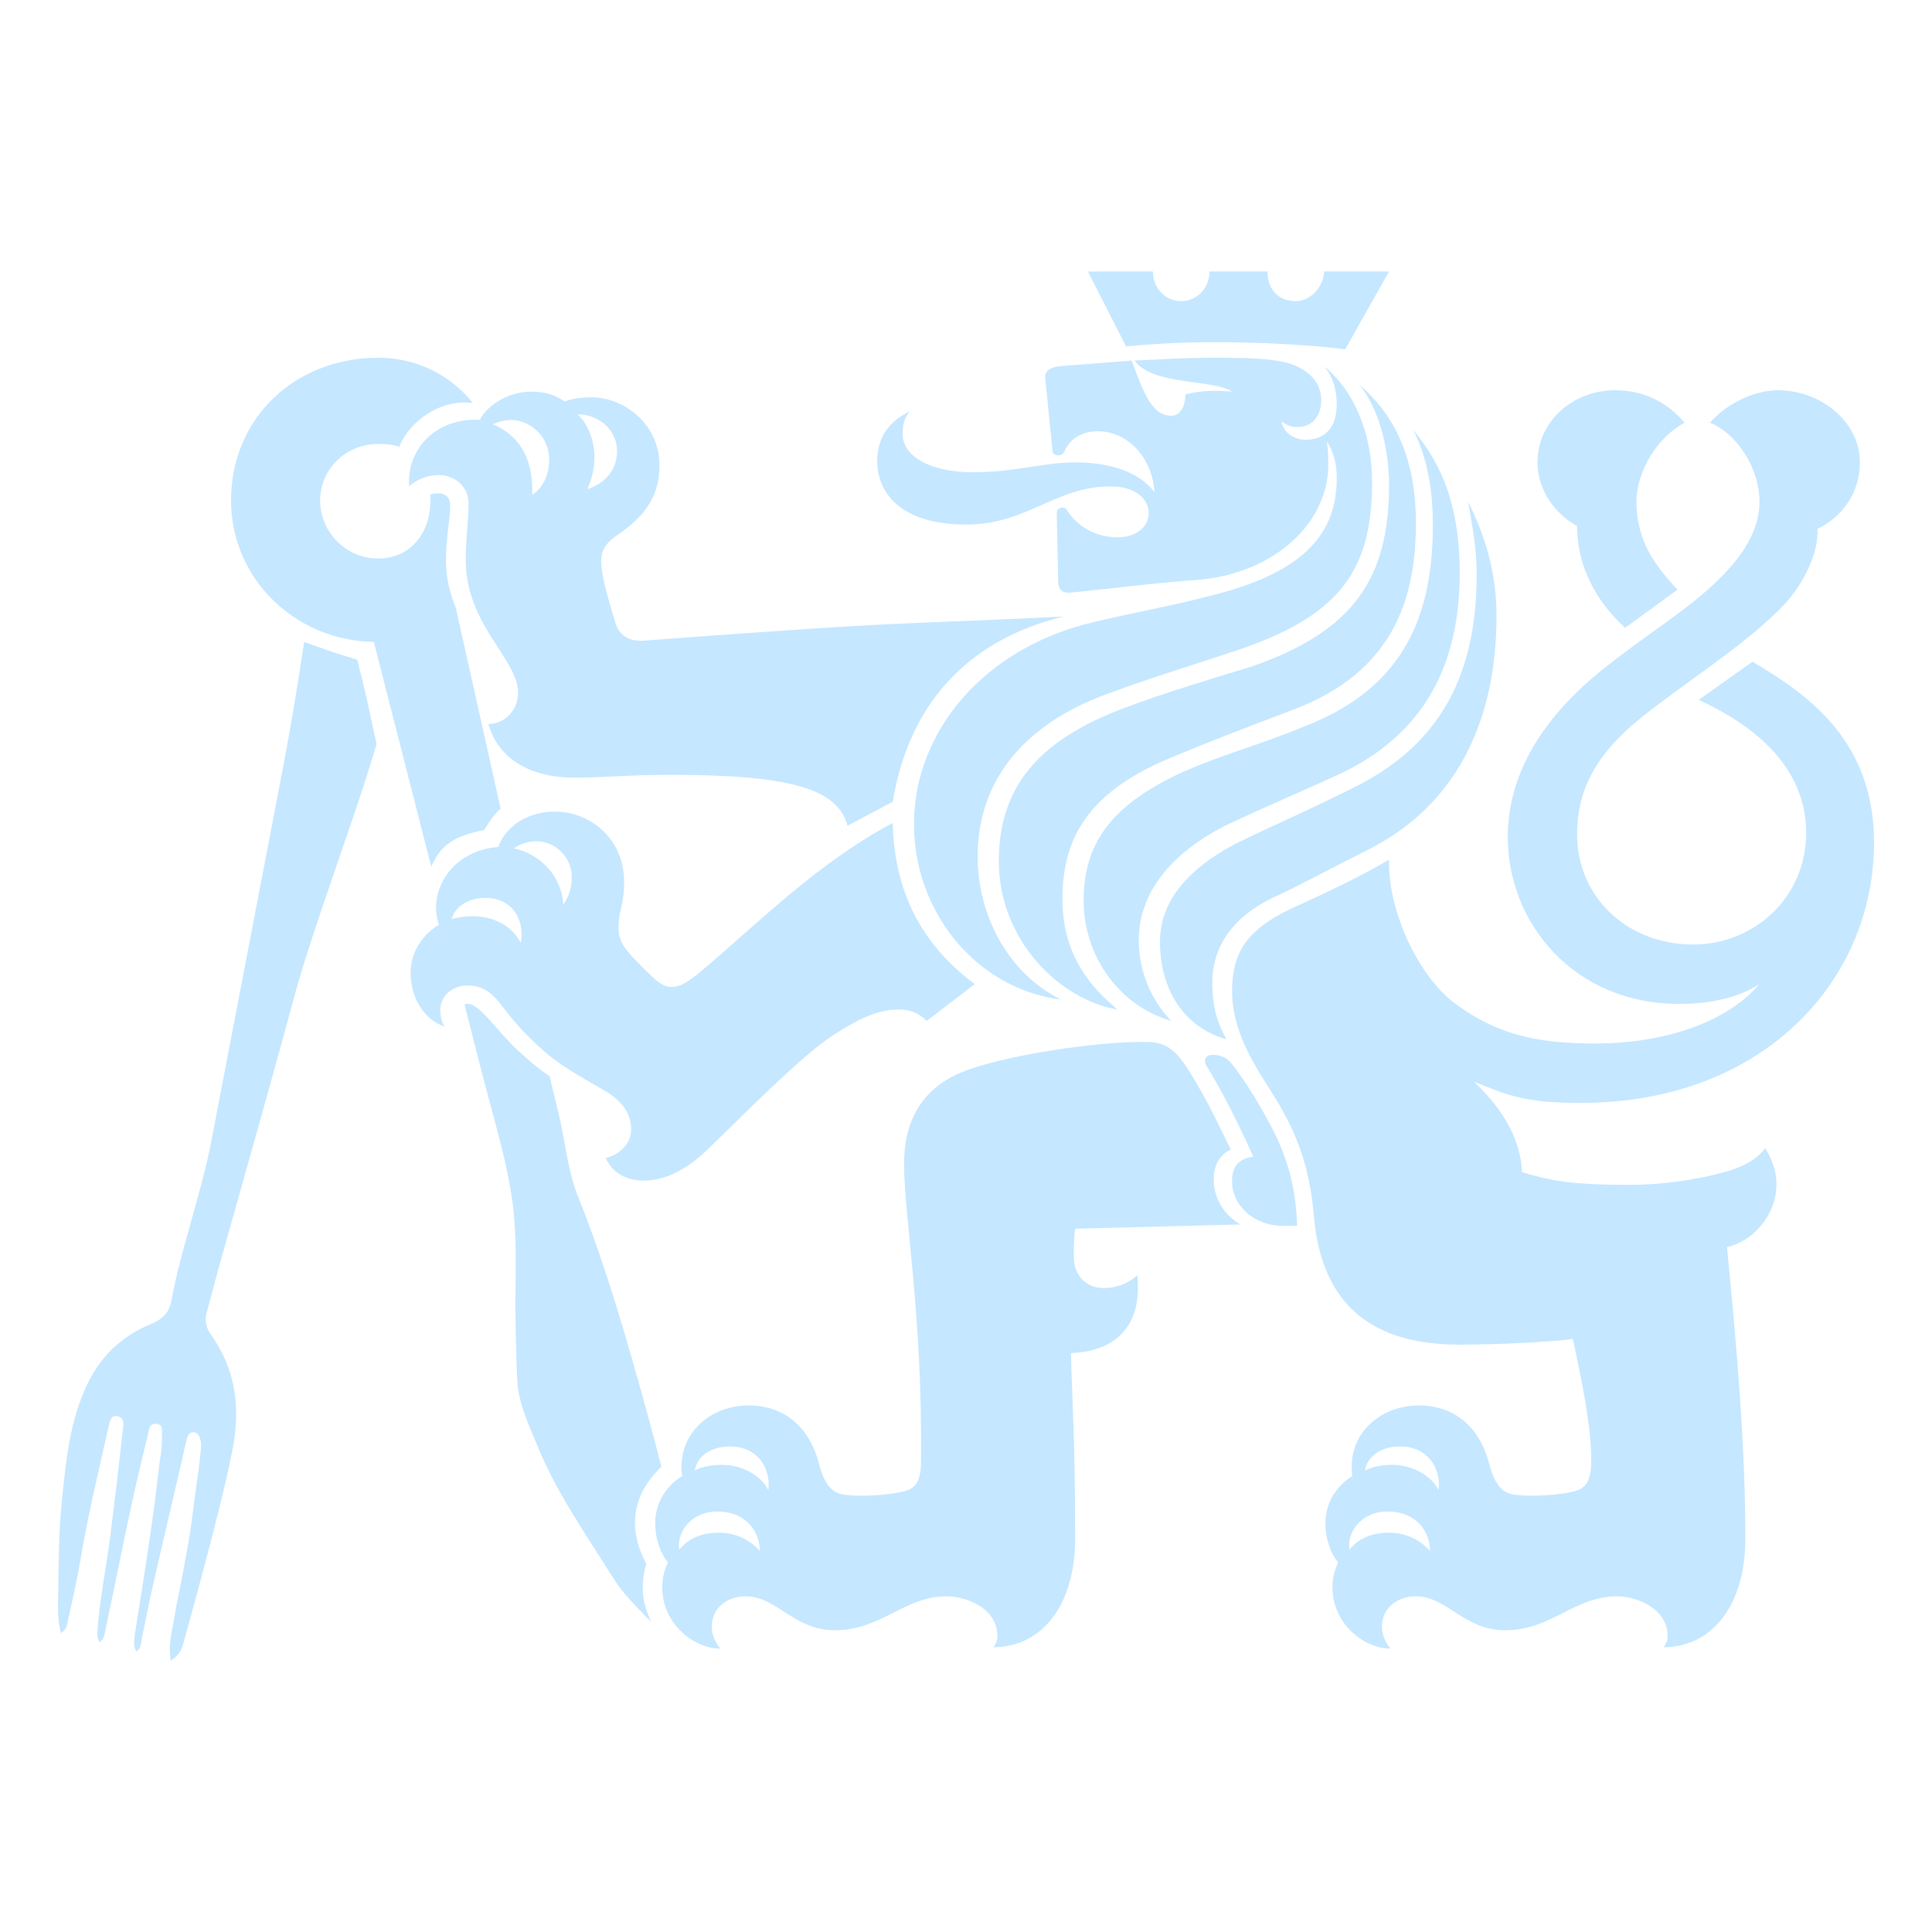 <?xml version="1.0" encoding="UTF-8" standalone="no"?>
<!-- Created with Inkscape (http://www.inkscape.org/) -->

<svg
   xmlns:dc="http://purl.org/dc/elements/1.1/"
   xmlns:cc="http://creativecommons.org/ns#"
   xmlns:rdf="http://www.w3.org/1999/02/22-rdf-syntax-ns#"
   xmlns:svg="http://www.w3.org/2000/svg"
   xmlns="http://www.w3.org/2000/svg"
   xmlns:sodipodi="http://sodipodi.sourceforge.net/DTD/sodipodi-0.dtd"
   xmlns:inkscape="http://www.inkscape.org/namespaces/inkscape"
   id="svg2"
   version="1.1"
   inkscape:version="0.91 r13725"
   xml:space="preserve"
   width="1000"
   height="1000"
   viewBox="0 0 1000 1000"
   sodipodi:docname="lev_obedar.svg"
   inkscape:export-filename="/home/churchyard/Stažené/lev_obedar_icon.png"
   inkscape:export-xdpi="184.32001"
   inkscape:export-ydpi="184.32001"><defs
     id="defs6" /><sodipodi:namedview
     pagecolor="#0072bb"
     bordercolor="#666666"
     borderopacity="1"
     objecttolerance="10"
     gridtolerance="10"
     guidetolerance="10"
     inkscape:pageopacity="1"
     inkscape:pageshadow="2"
     inkscape:window-width="1848"
     inkscape:window-height="1056"
     id="namedview4"
     showgrid="false"
     inkscape:zoom="0.44853435"
     inkscape:cx="-103.60792"
     inkscape:cy="56.305341"
     inkscape:window-x="72"
     inkscape:window-y="0"
     inkscape:window-maximized="1"
     inkscape:current-layer="g10"
     fit-margin-top="20"
     fit-margin-left="20"
     fit-margin-bottom="20"
     fit-margin-right="20" /><g
     inkscape:groupmode="layer"
     id="layer1"
     inkscape:label="lev_srovnani 1"
     style="display:none;opacity:0.303"
     sodipodi:insensitive="true"
     transform="translate(-38.481,255.67)"><path
       transform="matrix(1.25,0,0,-1.25,0,744.1)"
       d="m 666.863,478.915 c -8.651,4.616 -16.168,14.43 -16.168,25.967 0,16.742 14.433,29.437 31.758,29.437 13.272,0 22.503,-6.35 28.274,-13.275 -10.963,-5.77 -19.62,-19.623 -19.62,-32.318 0,-16.742 8.657,-27.131 16.733,-35.788 L 686.485,437.36 c -12.115,10.963 -19.623,25.393 -19.623,41.555 M 594.728,103.19 c -9.24,0 -13.856,-5.193 -14.433,-9.811 2.3,1.155 5.77,2.309 10.957,2.309 9.246,0 16.742,-5.19 19.051,-10.389 1.158,9.234 -4.619,17.891 -15.576,17.891 m -5.208,-26.545 c -10.96,0 -16.73,-8.657 -15.573,-15.587 2.309,2.89 6.925,6.931 16.159,6.931 7.493,0 13.278,-3.467 16.742,-7.505 0,8.082 -5.779,16.162 -17.328,16.162 M 567.017,45.483 c 0,4.038 0.58,6.342 2.309,10.383 -2.881,3.467 -5.193,9.234 -5.193,16.162 0,6.925 3.464,14.427 10.963,19.048 -2.306,17.313 11.54,28.851 27.125,28.851 17.319,0 25.967,-12.118 28.866,-24.238 2.306,-8.654 5.764,-11.54 9.802,-12.124 7.505,-1.149 19.623,0 24.238,1.161 5.205,1.158 7.511,4.038 7.511,12.698 0,14.424 -4.035,33.472 -7.511,49.637 -8.657,-1.158 -30.011,-2.312 -46.164,-2.312 -35.79,0 -55.979,16.159 -59.446,51.363 -1.155,14.433 -4.044,28.279 -12.698,43.864 -6.347,12.121 -20.774,28.282 -20.774,49.06 0,15.576 5.767,24.813 23.658,33.475 12.701,5.77 27.705,12.692 40.403,20.194 -0.586,-20.194 11.543,-47.328 27.131,-58.865 17.305,-12.698 33.458,-16.162 57.133,-16.162 27.131,0 53.098,8.085 66.939,24.235 -8.076,-5.19 -19.04,-8.074 -32.895,-8.074 -42.709,0 -69.834,32.898 -69.834,68.102 0,25.399 13.856,47.905 36.936,66.951 19.048,15.576 36.365,25.39 49.637,38.668 8.663,8.657 16.156,19.045 16.156,31.166 0,14.43 -9.802,28.274 -20.194,32.318 5.767,6.925 17.322,13.275 27.702,13.275 17.313,0 33.469,-12.695 33.469,-29.437 0,-12.695 -7.496,-22.506 -17.302,-27.122 0.571,-9.814 -5.779,-22.506 -13.281,-30.589 -14.433,-15.582 -40.977,-32.318 -58.294,-46.173 -17.311,-13.85 -26.548,-28.279 -26.548,-47.902 0,-25.97 20.777,-45.019 47.328,-45.019 24.813,0 46.173,19.048 46.173,45.596 0,24.241 -17.325,42.132 -43.87,54.25 l 21.944,15.582 c 23.658,-13.85 49.625,-32.892 49.625,-73.869 0,-56.559 -45.584,-106.199 -119.459,-106.199 -23.09,0 -29.437,2.887 -43.87,8.66 9.234,-8.66 19.051,-21.355 19.623,-36.936 11.546,-3.461 19.626,-5.19 44.444,-5.19 10.963,0 25.964,1.729 38.082,5.19 8.663,2.306 13.858,5.77 16.742,9.811 2.892,-4.616 4.624,-9.811 4.624,-14.427 0,-13.272 -9.811,-23.667 -20.2,-25.979 4.035,-40.974 7.496,-81.952 7.496,-118.885 0,-27.705 -13.85,-44.438 -33.478,-44.438 1.166,1.152 1.741,2.887 1.741,4.616 0,10.957 -12.124,16.156 -20.777,16.156 -17.325,0 -26.559,-13.847 -45.593,-13.847 -16.745,0 -23.676,13.847 -36.368,13.847 -8.079,0 -13.853,-5.199 -13.853,-12.118 0,-3.458 1.161,-6.353 3.47,-9.231 -10.972,0 -23.67,10.389 -23.67,24.819 M 526.046,211.118 c 0,5.776 1.729,9.237 8.654,10.389 -8.082,17.894 -14.433,29.434 -19.045,36.936 -1.732,2.89 0,4.619 2.309,4.619 3.461,0 6.347,-1.155 8.654,-4.619 4.035,-5.196 9.234,-13.275 13.275,-20.777 7.499,-13.275 12.121,-25.967 12.698,-44.435 l -5.77,0 c -12.121,0 -20.774,8.654 -20.774,17.888 m -29.437,98.114 c 0,16.162 10.966,29.431 30.586,39.826 13.853,6.919 25.396,11.54 48.482,23.084 36.356,17.891 50.211,47.325 50.211,87.151 0,10.389 -1.738,19.048 -3.47,29.434 6.353,-12.701 11.549,-27.705 11.549,-46.751 0,-38.091 -13.275,-75.03 -51.372,-94.653 -16.15,-8.076 -25.387,-13.275 -37.511,-19.042 -18.468,-8.082 -27.122,-20.777 -27.122,-35.782 0,-11.546 2.89,-17.894 5.773,-23.093 -16.739,4.621 -27.128,19.629 -27.128,39.826 m 21.355,244.707 c -11.543,0 -23.09,-0.574 -35.207,-1.726 l -15.585,30.586 26.55,0 c 0,-6.925 5.19,-12.118 11.543,-12.118 6.35,0 11.543,5.193 11.543,12.118 l 23.664,0 c 0,-7.502 4.613,-12.118 11.54,-12.118 6.35,0 11.537,6.35 11.537,12.118 l 26.556,0 -17.885,-31.74 c -14.436,1.729 -32.907,2.881 -54.259,2.881 M 465.446,325.971 c 0,23.087 10.963,38.671 39.245,51.943 17.885,8.076 31.16,10.963 51.943,19.623 40.966,16.159 51.36,46.745 51.36,81.952 0,12.121 -1.729,26.55 -8.079,38.668 8.66,-10.392 19.048,-26.548 19.048,-58.288 0,-32.901 -10.969,-63.484 -47.328,-81.386 -17.316,-8.076 -28.854,-12.689 -48.48,-21.926 -22.515,-11.54 -35.207,-27.702 -35.207,-46.748 0,-15.001 6.925,-26.545 13.278,-32.898 -21.929,6.353 -35.782,27.128 -35.782,49.06 m -34.627,16.156 c 0,31.169 17.305,49.637 50.783,62.335 18.468,6.922 36.362,12.118 53.098,17.308 40.977,14.433 55.407,35.79 55.407,73.878 0,16.162 -4.619,31.743 -12.121,40.977 12.701,-10.963 23.084,-27.702 23.084,-56.559 0,-30.011 -8.654,-60.6 -50.214,-76.182 -19.626,-7.499 -30.589,-11.54 -51.363,-20.203 -32.321,-13.85 -42.709,-32.318 -42.709,-57.13 0,-23.667 12.704,-36.939 22.515,-45.019 -23.673,4.041 -48.48,28.277 -48.48,60.594 m -34.633,15.007 c 0,38.091 28.857,72.143 73.301,82.532 16.727,4.038 31.154,6.347 50.78,11.543 36.942,9.811 48.485,25.97 48.485,47.322 0,5.773 -1.155,10.392 -4.041,15.007 0.577,-3.461 0.577,-6.345 0.577,-9.811 0,-23.087 -21.352,-43.858 -52.521,-46.745 -16.739,-1.155 -34.624,-3.464 -51.943,-5.193 -4.041,-0.58 -5.773,1.149 -5.773,4.616 l -0.574,27.705 c 0,1.149 0.574,2.303 2.306,2.303 1.158,0 1.735,-0.574 2.312,-1.726 3.458,-5.199 10.392,-10.395 20.203,-10.395 8.076,0 12.701,4.621 12.701,9.817 0,5.767 -5.199,10.96 -15.59,10.96 -22.518,0 -34.056,-15.582 -58.868,-15.582 -27.125,0 -36.362,13.278 -36.362,25.973 0,10.389 5.773,16.733 13.278,20.2 -2.312,-2.887 -2.887,-5.196 -2.887,-9.234 0,-8.663 10.383,-15.582 28.86,-15.582 17.311,0 28.274,4.035 41.546,4.035 17.322,0 27.702,-5.77 32.321,-12.115 -0.574,13.272 -10.383,24.813 -23.084,24.813 -8.66,0 -12.118,-5.19 -13.272,-7.502 -0.586,-1.735 -1.729,-2.312 -2.89,-2.312 -1.161,0 -2.303,0.577 -2.303,1.735 l -2.89,28.86 c -0.58,3.461 1.158,5.193 5.767,5.773 l 29.446,2.303 c 5.187,-14.427 8.651,-22.509 16.156,-22.509 4.038,0 5.77,4.621 5.77,8.66 6.347,1.732 12.698,1.732 19.048,1.155 -7.508,5.196 -32.324,2.309 -39.832,12.695 12.13,0.577 21.361,1.155 31.169,1.155 9.811,0 18.468,0 26.553,-1.155 9.234,-1.152 18.468,-6.345 18.468,-16.156 0,-6.353 -3.467,-10.966 -9.814,-10.966 -2.309,0 -4.038,0.574 -6.347,2.309 0.577,-4.624 5.199,-7.508 9.811,-7.508 7.496,0 12.698,4.619 12.698,14.433 0,5.193 -1.155,10.963 -5.202,15.585 12.127,-9.814 19.623,-27.134 19.623,-47.328 0,-35.21 -12.692,-53.678 -51.943,-67.528 -20.191,-6.922 -36.356,-11.546 -56.553,-19.045 -32.898,-12.121 -52.518,-34.627 -52.518,-66.37 0,-21.932 10.969,-46.751 34.053,-58.288 -35.21,4.613 -60.026,36.356 -60.026,71.56 m -75.03,-253.944 c -9.231,0 -13.847,-5.193 -14.427,-9.811 2.303,1.155 5.773,2.309 10.969,2.309 9.231,0 16.73,-5.19 19.039,-10.389 1.158,9.234 -4.61,17.891 -15.582,17.891 m -5.196,-26.545 c -10.966,0 -16.73,-8.657 -15.584,-15.587 2.312,2.89 6.934,6.931 16.165,6.931 7.499,0 13.272,-3.467 16.733,-7.505 0,8.082 -5.77,16.162 -17.313,16.162 M 293.454,45.483 c 0,4.038 0.577,6.342 2.306,10.383 -2.878,3.467 -5.193,9.234 -5.193,16.162 0,6.925 3.464,14.427 10.966,19.048 -2.303,17.313 11.543,28.851 27.125,28.851 17.313,0 25.976,-12.118 28.86,-24.238 2.309,-8.654 5.773,-11.54 9.811,-12.124 7.499,-1.149 19.623,0 24.241,1.161 5.199,1.158 7.502,4.038 7.502,12.698 0.577,60.597 -6.928,99.268 -6.928,121.197 0,23.664 13.272,34.056 27.131,38.668 18.465,6.347 54.827,11.543 72.724,10.969 8.071,0 12.112,-5.196 15.576,-10.389 6.347,-9.811 11.543,-20.203 17.891,-33.478 -4.613,-2.306 -6.928,-6.347 -6.928,-12.118 0,-8.076 4.619,-15.001 10.969,-18.471 l -67.531,-1.729 c -0.571,-4.038 -0.571,-8.079 -0.571,-11.546 0,-7.499 5.187,-12.695 12.112,-12.695 5.205,0 9.826,1.735 13.858,5.196 2.303,-23.664 -12.124,-31.166 -27.128,-31.743 0.577,-21.358 1.729,-36.939 1.729,-75.604 0,-27.705 -13.853,-44.438 -33.469,-44.438 1.152,1.152 1.726,2.887 1.726,4.616 0,10.957 -12.118,16.156 -20.771,16.156 -17.316,0 -26.55,-13.847 -45.593,-13.847 -16.742,0 -23.667,13.847 -36.365,13.847 -8.079,0 -13.847,-5.199 -13.847,-12.118 0,-3.458 1.152,-6.353 3.464,-9.231 -10.969,0 -23.667,10.389 -23.667,24.819 M 274.983,509.5 c 0,8.657 -7.496,15.007 -16.153,15.007 3.464,-2.884 6.928,-9.814 6.928,-17.313 0,-3.467 -0.583,-8.082 -2.895,-13.275 6.928,2.309 12.121,7.502 12.121,15.582 m -18.468,-173.718 c 0,7.502 -6.35,14.427 -14.433,14.427 -4.613,0 -7.493,-1.735 -9.225,-2.887 10.966,-2.306 19.623,-11.54 20.203,-23.087 1.723,2.89 3.455,5.776 3.455,11.546 m -9.228,170.257 c 0,9.811 -8.079,16.156 -15.587,16.156 -3.458,0 -5.773,-1.152 -7.505,-1.729 9.814,-4.038 16.739,-12.701 16.165,-28.857 5.193,3.461 6.928,9.237 6.928,14.43 m 28.277,-461.714 -43.287,185.839 -15.585,10.963 -7.499,35.785 c -1.158,4.621 1.149,6.928 4.616,6.928 2.306,0 4.038,-1.158 6.35,-3.464 7.502,-8.654 12.118,-13.85 20.2,-20.777 4.613,-4.038 10.386,-7.502 16.156,-10.392 l 35.788,-155.244 c -5.779,-5.199 -9.814,-13.275 -9.814,-21.935 0,-6.347 1.735,-12.118 4.619,-17.313 -1.149,-2.89 -1.729,-5.773 -1.729,-9.231 0,-3.47 0.58,-6.934 2.303,-10.395 l -12.118,9.237 z M 221.316,327.126 c -7.508,0 -12.701,-4.044 -13.856,-8.657 2.303,0.574 5.193,1.152 8.654,1.152 8.663,0 16.162,-4.038 19.623,-10.963 1.732,10.963 -4.619,18.468 -14.421,18.468 m 49.048,-106.196 c 6.925,1.726 10.392,6.925 10.392,11.546 0,6.925 -4.035,11.54 -9.228,14.998 -8.666,5.202 -17.897,9.814 -25.976,16.739 -8.66,7.508 -13.853,13.853 -19.045,20.783 -4.041,4.616 -7.499,6.345 -12.698,6.345 -6.347,0 -10.963,-4.619 -10.963,-9.808 0,-2.89 0.568,-5.193 1.729,-6.928 -8.657,2.887 -13.856,12.118 -13.856,21.929 0,9.237 5.776,16.162 11.546,19.623 -0.574,1.735 -1.155,4.041 -1.155,6.925 0,12.121 9.817,23.661 25.396,24.819 2.884,8.076 11.546,14.433 23.084,14.433 13.847,0 28.279,-10.392 28.279,-28.857 0,-9.24 -2.306,-11.546 -2.306,-18.474 0,-4.041 1.158,-7.499 6.925,-13.278 6.928,-6.916 10.395,-10.954 14.427,-10.954 4.041,0 6.35,1.729 10.969,5.184 25.973,21.938 48.48,45.022 79.643,61.758 0.577,-27.122 10.972,-49.054 33.475,-65.799 l -19.626,-15.001 c -3.458,3.464 -6.919,4.621 -11.54,4.621 -7.499,0 -15.007,-2.89 -26.545,-10.392 -13.272,-8.654 -35.213,-31.166 -50.789,-46.17 -8.657,-8.654 -17.891,-13.272 -26.545,-13.272 -6.931,0 -12.704,2.884 -15.593,9.231 m 25.976,156.41 c -16.736,0 -27.125,-1.161 -38.662,-1.161 -17.897,0 -31.172,7.502 -35.213,21.932 6.925,0 12.124,5.773 12.124,12.701 0,13.844 -21.361,27.702 -21.361,54.25 0,8.657 1.161,16.733 1.161,23.087 0,6.922 -5.773,11.543 -12.124,11.543 -5.199,0 -9.805,-2.309 -12.118,-4.621 -1.158,16.165 12.118,28.282 28.86,27.125 2.309,5.196 10.963,11.546 20.774,11.546 6.925,0 10.383,-1.732 13.85,-4.041 2.884,1.158 6.347,1.729 10.969,1.729 13.269,0 27.702,-10.963 27.702,-27.702 0,-15.579 -9.24,-23.087 -18.471,-29.434 -4.616,-3.461 -5.776,-6.922 -5.196,-12.121 0.58,-6.345 4.041,-17.311 5.77,-23.084 1.729,-5.196 5.779,-7.499 12.118,-6.925 31.743,2.303 77.345,5.773 105.047,6.925 25.97,1.152 44.435,1.732 65.784,2.887 -40.394,-9.811 -63.478,-36.936 -69.828,-75.607 l -18.462,-9.811 c -4.047,15.584 -24.824,20.783 -72.724,20.783 m -120.623,54.25 c -32.324,0.574 -58.288,25.97 -58.288,57.708 0,34.056 26.542,58.294 60.017,58.294 15.587,0 29.437,-6.928 38.668,-18.465 -13.269,1.732 -25.967,-7.502 -30.011,-17.891 -3.458,1.155 -6.347,1.155 -8.657,1.155 -13.269,0 -23.661,-10.392 -23.661,-23.093 0,-12.692 10.392,-23.655 23.661,-23.655 13.272,0 21.355,10.383 21.355,23.655 l 0,2.312 c 0.58,0.577 1.735,0.577 3.464,0.577 2.309,0 4.619,-1.155 4.619,-5.196 0,-4.616 -1.732,-13.272 -1.732,-21.929 0,-8.079 1.732,-13.853 4.041,-19.626 l 19.62,-81.955 c -2.887,-2.309 -5.773,-5.19 -8.076,-8.654 -10.972,-2.306 -20.2,-9.231 -24.241,-19.045 l -20.777,95.807 z m -28.86,0.574 c 6.347,-3.461 13.856,-5.773 22.512,-7.508 L 176.872,390.032 142.242,241.127 126.66,230.164 83.374,44.325 48.169,17.203 146.857,432.164 Z"
       style="fill:#000000;fill-opacity:1;fill-rule:nonzero;stroke:none"
       id="path6377"
       inkscape:connector-curvature="0" /></g><g
     id="g10"
     inkscape:groupmode="layer"
     inkscape:label="lev_srovnani"
     transform="matrix(1.25,0,0,-1.25,-38.481,999.77)"><path
       style="fill:#c5e7ff;fill-opacity:1;fill-rule:nonzero;stroke:none"
       d="m 481.251,687.4 15.809,-31.027 c 12.293,1.168 24.006,1.752 35.716,1.752 21.66,0 40.397,-1.169 55.041,-2.923 l 18.143,32.199 -26.94,0 c 0,-5.85 -5.262,-12.292 -11.704,-12.292 -7.028,0 -11.707,4.682 -11.707,12.292 l -24.004,0 c 0,-7.025 -5.268,-12.292 -11.71,-12.292 -6.445,0 -11.71,5.267 -11.71,12.292 z M 187.344,651.684 c -33.959,0 -60.884,-24.588 -60.884,-59.135 0,-32.196 26.339,-57.958 59.129,-58.541 l 23.792,-93.119 c 4.1,9.956 10.747,12.91 21.877,15.25 2.337,3.514 3.908,6.435 6.836,8.778 l -18.547,83.138 c -2.343,5.856 -4.099,11.714 -4.099,19.91 0,8.782 1.756,17.563 1.756,22.245 0,4.1 -2.343,5.27 -4.685,5.27 -1.754,0 -2.924,7.7e-4 -3.512,-0.585 l 0,-2.346 c 0,-13.464 -8.199,-23.996 -21.663,-23.996 -13.461,0 -24.003,11.121 -24.003,23.996 0,12.884 10.542,23.426 24.003,23.426 2.343,0 5.273,-7e-5 8.781,-1.171 4.103,10.539 16.983,19.907 30.444,18.151 -9.364,11.704 -23.413,18.731 -39.225,18.731 z m 344.843,0 c -9.95,0 -19.314,-0.586 -31.619,-1.171 7.616,-10.536 32.79,-7.608 40.406,-12.879 -6.442,0.586 -12.884,0.587 -19.323,-1.17 0,-4.097 -1.757,-8.786 -5.854,-8.786 -7.613,0 -11.126,8.199 -16.388,22.834 l -29.872,-2.336 c -4.676,-0.589 -6.439,-2.346 -5.85,-5.857 l 2.931,-29.276 c 0,-1.174 1.161,-1.759 2.338,-1.759 1.177,0 2.336,0.586 2.931,2.346 1.171,2.346 4.679,7.61 13.463,7.61 12.884,0 22.835,-11.707 23.418,-25.171 -4.685,6.436 -15.216,12.289 -32.788,12.289 -13.464,0 -24.585,-4.093 -42.145,-4.093 -18.744,0 -29.276,7.019 -29.276,15.806 0,4.097 0.582,6.439 2.928,9.368 -7.613,-3.517 -13.47,-9.953 -13.47,-20.492 0,-12.878 9.371,-26.348 36.887,-26.348 25.171,0 36.874,15.806 59.717,15.806 10.542,0 15.816,-5.267 15.816,-11.118 0,-5.271 -4.69,-9.961 -12.883,-9.961 -9.953,0 -16.987,5.272 -20.495,10.545 -0.586,1.168 -1.172,1.751 -2.346,1.751 -1.757,0 -2.34,-1.171 -2.34,-2.336 l 0.583,-28.106 c 0,-3.517 1.756,-5.271 5.855,-4.682 17.569,1.754 35.713,4.097 52.694,5.269 31.619,2.928 53.279,23.999 53.279,47.419 0,3.517 7.6e-4,6.443 -0.585,9.954 2.928,-4.682 4.099,-9.368 4.099,-15.224 0,-21.66 -11.709,-38.052 -49.184,-48.005 -19.909,-5.271 -34.544,-7.614 -51.513,-11.71 -45.086,-10.539 -74.36,-45.082 -74.36,-83.723 0,-35.712 25.173,-67.915 60.892,-72.594 -23.417,11.704 -34.543,36.88 -34.543,59.129 0,32.202 19.902,55.033 53.275,67.328 20.489,7.607 36.887,12.298 57.37,19.32 39.818,14.05 52.694,32.785 52.694,68.503 0,20.486 -7.605,38.055 -19.907,48.011 4.106,-4.688 5.277,-10.542 5.277,-15.809 0,-9.956 -5.276,-14.641 -12.88,-14.641 -4.679,0 -9.369,2.925 -9.954,7.616 2.343,-1.76 4.097,-2.343 6.44,-2.343 6.439,0 9.956,4.68 9.956,11.126 0,9.953 -9.368,15.22 -18.735,16.388 -8.202,1.171 -16.983,1.171 -26.936,1.171 z m 61.478,-11.124 c 7.61,-9.367 12.295,-25.175 12.295,-41.57 0,-38.638 -14.637,-60.303 -56.206,-74.945 -16.978,-5.265 -35.13,-10.536 -53.865,-17.558 -33.962,-12.881 -51.516,-31.615 -51.516,-63.234 0,-32.784 25.165,-57.369 49.18,-61.468 -9.953,8.196 -22.841,21.66 -22.841,45.669 0,25.171 10.539,43.905 43.326,57.954 21.074,8.788 32.195,12.887 52.104,20.495 42.161,15.806 50.941,46.836 50.941,77.281 0,29.273 -10.533,46.255 -23.418,57.376 z m 105.975,-2.34 c -17.575,0 -32.216,-12.879 -32.216,-29.862 0,-11.704 7.625,-21.66 16.401,-26.342 0,-16.395 7.617,-31.033 19.907,-42.155 l 21.663,15.803 c -8.193,8.782 -16.976,19.32 -16.976,36.304 0,12.878 8.782,26.932 19.904,32.785 -5.853,7.025 -15.218,13.467 -28.682,13.467 z m 67.322,0 c -10.53,0 -22.251,-6.442 -28.101,-13.467 10.542,-4.103 20.485,-18.147 20.485,-32.785 0,-12.296 -7.602,-22.834 -16.389,-31.616 -13.464,-13.47 -31.029,-23.425 -50.353,-39.225 -23.414,-19.32 -37.471,-42.153 -37.471,-67.918 0,-35.712 27.517,-69.085 70.843,-69.085 14.056,0 25.177,2.925 33.37,8.19 -14.041,-16.383 -40.383,-24.586 -67.905,-24.586 -24.018,0 -40.403,3.515 -57.958,16.396 -15.812,11.704 -28.118,39.23 -27.523,59.715 -12.881,-7.61 -28.102,-14.633 -40.986,-20.487 -18.149,-8.788 -23.999,-18.158 -23.999,-33.958 0,-21.077 14.636,-37.472 21.075,-49.768 8.779,-15.809 11.71,-29.856 12.882,-44.497 3.517,-35.712 23.996,-52.104 60.303,-52.104 16.386,0 38.049,1.17 46.831,2.344 3.526,-16.398 7.619,-35.72 7.619,-50.353 0,-8.785 -2.34,-11.707 -7.619,-12.882 -4.682,-1.177 -16.976,-2.343 -24.589,-1.178 -4.097,0.592 -7.603,3.52 -9.943,12.298 -2.94,12.296 -11.713,24.589 -29.282,24.589 -15.809,0 -29.856,-11.705 -27.517,-29.268 -7.607,-4.688 -11.122,-12.299 -11.122,-19.323 0,-7.028 2.346,-12.877 5.269,-16.394 -1.754,-4.1 -2.343,-6.436 -2.343,-10.533 0,-14.638 12.882,-25.177 24.012,-25.177 -2.343,2.919 -3.52,5.857 -3.52,9.365 0,7.019 5.857,12.292 14.053,12.292 12.875,0 19.905,-14.047 36.892,-14.047 19.308,0 28.677,14.047 46.252,14.047 8.779,0 21.077,-5.274 21.077,-16.39 0,-1.754 -0.582,-3.514 -1.766,-4.682 19.912,0 33.961,16.976 33.961,45.081 0,37.466 -3.512,79.035 -7.605,120.601 10.539,2.346 20.492,12.891 20.492,26.355 0,4.682 -1.756,9.953 -4.69,14.635 -2.925,-4.1 -8.196,-7.613 -16.984,-9.953 -12.293,-3.511 -27.511,-5.266 -38.633,-5.266 -25.177,0 -33.372,1.755 -45.085,5.266 -0.58,15.806 -10.538,28.684 -19.905,37.469 14.641,-5.856 21.079,-8.784 44.502,-8.784 74.942,0 121.184,50.356 121.184,107.732 2e-5,41.569 -26.342,60.887 -50.341,74.937 L 734.173,509.999 c 26.928,-12.293 44.504,-30.44 44.504,-55.032 0,-26.931 -21.669,-46.255 -46.84,-46.255 -26.934,0 -48.011,19.324 -48.011,45.669 0,19.906 9.371,34.545 26.932,48.595 17.566,14.056 44.494,31.032 59.135,46.838 7.61,8.199 14.053,21.075 13.473,31.031 9.947,4.682 17.551,14.635 17.551,27.513 0,16.984 -16.39,29.862 -33.954,29.862 z m -516.385,-0.586 c -9.953,0 -18.732,-6.441 -21.075,-11.712 -16.984,1.174 -30.45,-11.118 -29.276,-27.517 2.346,2.346 7.018,4.689 12.292,4.689 6.442,0 12.3,-4.689 12.3,-11.71 0,-6.445 -1.178,-14.638 -1.178,-23.419 0,-26.931 21.669,-40.99 21.669,-55.033 0,-7.028 -5.275,-12.885 -12.3,-12.885 4.1,-14.638 17.567,-22.248 35.722,-22.248 11.704,0 22.243,1.176 39.221,1.176 48.591,0 69.668,-5.273 73.773,-21.083 l 18.729,9.953 c 6.442,39.229 29.859,66.746 70.836,76.699 -21.657,-1.171 -40.389,-1.759 -66.734,-2.928 -28.102,-1.168 -74.362,-4.688 -106.563,-7.025 -6.43,-0.583 -10.54,1.754 -12.294,7.025 -1.754,5.856 -5.265,16.98 -5.854,23.416 -0.589,5.274 0.59,8.784 5.272,12.295 9.364,6.439 18.737,14.056 18.737,29.859 0,16.981 -14.641,28.103 -28.101,28.103 -4.688,0 -8.202,-0.58 -11.127,-1.755 -3.517,2.343 -7.025,4.099 -14.05,4.099 z m 19.323,-9.366 c 8.782,0 16.386,-6.443 16.386,-15.224 0,-8.196 -5.268,-13.464 -12.295,-15.806 2.346,5.268 2.937,9.95 2.937,13.467 0,7.607 -3.514,14.639 -7.028,17.564 z m -27.523,-2.346 c 7.616,0 15.813,-6.436 15.813,-16.389 0,-5.268 -1.76,-11.127 -7.028,-14.638 0.583,16.389 -6.441,25.176 -16.397,29.273 1.757,0.586 4.105,1.755 7.613,1.755 z m 373.533,-4.097 c 6.442,-12.293 8.196,-26.93 8.196,-39.225 0,-35.716 -10.545,-66.743 -52.102,-83.135 -21.083,-8.785 -34.551,-11.714 -52.694,-19.907 -28.691,-13.464 -39.812,-29.274 -39.812,-52.694 0,-22.249 14.052,-43.322 36.298,-49.768 -6.445,6.445 -13.47,18.156 -13.47,33.373 0,19.32 12.876,35.715 35.716,47.422 19.909,9.37 31.613,14.05 49.18,22.243 36.884,18.161 48.011,49.185 48.011,82.561 0,32.199 -10.539,48.587 -19.323,59.129 z m 22.828,-29.856 c 1.757,-10.536 3.52,-19.319 3.52,-29.858 0,-40.401 -14.057,-70.261 -50.937,-88.41 -23.42,-11.71 -35.13,-16.397 -49.183,-23.416 -19.903,-10.545 -31.026,-24.006 -31.026,-40.402 0,-20.489 10.537,-35.712 27.518,-40.4 -2.925,5.274 -5.855,11.713 -5.855,23.426 0,15.221 8.779,28.099 27.513,36.298 12.299,5.85 21.668,11.124 38.051,19.317 38.647,19.906 52.114,57.379 52.114,96.02 0,19.32 -5.27,34.541 -11.715,47.425 z m -482.005,-57.958 c -2.555,-17.233 -5.894,-37.155 -8.57,-51.102 -9.93,-51.749 -19.844,-103.502 -29.794,-155.247 -4.333,-22.531 -12.448,-44.142 -16.676,-66.694 -0.83,-4.426 -3.419,-7.365 -8.096,-9.276 -12.694,-5.186 -21,-13.634 -26.293,-24.315 -7.652,-15.441 -9.174,-32.326 -10.913,-49.057 -1.391,-13.385 -1.24,-27.007 -1.552,-40.546 -0.104,-4.534 -0.119,-9.13 1.117,-14.164 2.687,1.561 2.656,3.674 3.053,5.527 1.827,8.525 3.799,17.026 5.242,25.627 2.973,17.722 7.173,34.943 11.059,52.45 1.015,4.573 1.356,6.669 4.124,6.167 3.623,-0.656 2.232,-4.913 1.975,-7.42 -1.403,-13.661 -3.101,-27.278 -4.79,-40.896 -1.689,-13.62 -4.534,-27.045 -5.486,-40.785 -0.107,-1.541 -0.201,-2.089 0.896,-4.622 1.92,1.941 1.863,2.636 2.2,4.229 3.586,16.94 6.973,33.925 10.595,50.857 2.215,10.353 4.664,20.654 7.203,30.932 0.461,1.865 0.383,5.078 3.701,4.525 2.943,-0.49 2.014,-3.069 2.077,-5 0.193,-5.933 -0.773,-8.584 -1.702,-17.227 -2.33,-21.677 -9.297,-63.325 -9.53,-65.297 -0.233,-1.972 -0.661,-4.378 0.663,-6.684 1.855,0.994 1.889,3.335 2.053,4.089 0.164,0.753 0,0 2.487,12.404 2.487,12.404 9.614,42.003 14.429,63.003 0.668,2.911 1.18,5.864 2.018,8.729 0.365,1.248 1.022,2.899 3.176,2.466 2.409,-0.484 2.776,-4.533 2.647,-6.033 -0.859,-10.015 -2.313,-17.626 -3.471,-27.532 -1.654,-14.145 -5.684,-31.993 -7.401,-41.964 -1.717,-9.972 -2.579,-11.855 -1.734,-18.922 4.004,2.247 4.912,5.493 5.521,8.009 0.609,2.516 14.708,52.029 19.957,78.568 3.254,16.45 2.364,32.628 -8.856,48.46 -2.104,2.969 -2.545,6.057 -1.652,9.222 1.659,5.876 3.114,11.804 4.755,17.684 10.348,37.084 21.012,74.088 31.002,111.263 8.247,30.688 25.643,75.721 34.532,106.229 -4.273,19.954 -3.665,17.627 -7.989,34.96 -18.003,5.666 -8.19,2.581 -21.975,7.383 z M 260.527,463.752 c -11.704,0 -20.491,-6.448 -23.416,-14.641 -15.803,-1.174 -25.764,-12.881 -25.764,-25.177 0,-2.925 0.589,-5.265 1.171,-7.025 -5.853,-3.511 -11.712,-10.535 -11.712,-19.905 0,-9.953 5.273,-19.318 14.055,-22.246 -1.177,1.76 -1.753,4.097 -1.753,7.028 0,5.265 4.682,9.949 11.121,9.949 5.274,0 8.782,-1.753 12.882,-6.435 5.268,-7.031 10.536,-13.468 19.32,-21.084 8.196,-7.025 17.561,-11.704 26.352,-16.981 5.268,-3.508 9.361,-8.19 9.361,-15.215 0,-4.688 -3.517,-9.961 -10.542,-11.712 2.931,-6.439 8.788,-9.365 15.819,-9.365 8.779,0 18.145,4.685 26.927,13.463 15.8,15.221 38.058,38.058 51.522,46.837 11.704,7.61 19.321,10.542 26.929,10.542 4.688,0 8.198,-1.175 11.706,-4.689 l 19.91,15.218 c -22.828,16.987 -33.373,39.235 -33.958,66.748 -31.613,-16.978 -54.445,-40.395 -80.794,-62.649 -4.685,-3.505 -7.028,-5.259 -11.127,-5.259 -4.091,0 -7.607,4.097 -14.635,11.113 -5.85,5.862 -7.025,9.37 -7.025,13.47 0,7.028 2.34,9.368 2.34,18.742 0,18.732 -14.641,29.273 -28.688,29.273 z m -7.616,-12.298 c 8.199,0 14.641,-7.024 14.641,-14.635 0,-5.853 -1.757,-8.782 -3.505,-11.714 -0.589,11.713 -9.37,21.08 -20.495,23.419 1.757,1.168 4.679,2.929 9.358,2.929 z M 231.846,428.036 c 9.944,0 16.387,-7.612 14.63,-18.734 -3.511,7.025 -11.119,11.121 -19.907,11.121 -3.511,0 -6.441,-0.586 -8.778,-1.168 1.171,4.679 6.438,8.781 14.055,8.781 z m -7.621,-43.863 c -0.375,-0.023 -0.735,-0.115 -1.079,-0.281 3.369,-13.486 6.805,-26.954 10.4,-40.383 3.64,-13.599 7.47,-27.117 9.39,-41.074 2.404,-17.474 0.856,-35.32 1.379,-52.974 0.209,-7.065 0.263,-14.147 0.651,-21.192 0.539,-9.773 4.835,-18.526 8.48,-27.431 7.9,-19.298 20.113,-36.619 31.253,-54.421 4.164,-6.654 9.979,-12.335 15.619,-18.074 0.059,-0.06 0.123,-0.115 0.182,-0.174 -3.217,6.62 -5.016,14.004 -2.087,24.109 -6.06,11.182 -8.344,26.334 6.263,40.189 -2.028,7.807 -4.079,15.607 -6.228,23.383 -8.249,29.844 -16.738,59.623 -28.319,88.511 -4.558,11.369 -5.344,23.716 -8.318,35.51 -1.197,4.744 -2.339,9.5 -3.436,14.265 -5.194,3.568 -9.251,7.179 -12.828,10.4 -8.126,7.317 -15.818,19.334 -20.942,19.637 -0.128,0.007 -0.254,0.007 -0.379,0 z m 278.598,-15.813 c -19.08,-0.122 -52.598,-5.132 -70.159,-11.168 -14.059,-4.679 -27.521,-15.221 -27.521,-39.227 0,-22.246 7.612,-61.475 7.027,-122.947 0,-8.785 -2.336,-11.707 -7.61,-12.882 -4.685,-1.177 -16.983,-2.343 -24.591,-1.178 -4.097,0.592 -7.612,3.52 -9.954,12.298 -2.925,12.296 -11.713,24.589 -29.276,24.589 -15.806,0 -29.853,-11.705 -27.517,-29.268 -7.61,-4.688 -11.124,-12.299 -11.124,-19.323 0,-7.028 2.348,-12.877 5.267,-16.394 -1.754,-4.1 -2.34,-6.436 -2.34,-10.533 0,-14.638 12.882,-25.177 24.009,-25.177 -2.346,2.919 -3.514,5.857 -3.514,9.365 0,7.019 5.851,12.292 14.047,12.292 12.881,0 19.907,-14.047 36.891,-14.047 19.317,0 28.684,14.047 46.25,14.047 8.779,0 21.072,-5.274 21.072,-16.39 0,-1.754 -0.583,-3.514 -1.752,-4.682 19.9,0 33.952,16.976 33.952,45.081 0,39.223 -1.167,55.03 -1.753,76.696 15.221,0.586 29.856,8.195 27.52,32.2 -4.091,-3.511 -8.78,-5.27 -14.059,-5.27 -7.025,0 -12.286,5.271 -12.286,12.879 0,3.517 -8.3e-4,7.615 0.579,11.712 l 68.506,1.755 c -6.442,3.52 -11.127,10.545 -11.127,18.739 0,5.853 2.349,9.953 7.028,12.292 -6.439,13.467 -11.71,24.008 -18.149,33.961 -3.514,5.268 -7.614,10.539 -15.801,10.539 -1.135,0.036 -2.342,0.049 -3.614,0.041 z m 29.954,-5.313 c -2.343,0 -4.1,-1.754 -2.343,-4.685 4.679,-7.61 11.121,-19.317 19.32,-37.469 -7.025,-1.168 -8.78,-4.678 -8.78,-10.537 0,-9.367 8.779,-18.147 21.075,-18.147 l 5.854,0 c -0.586,18.735 -5.274,31.611 -12.882,45.077 -4.1,7.61 -9.373,15.806 -13.467,21.077 -2.34,3.514 -5.267,4.685 -8.778,4.685 z M 333.128,200.868 c 11.13,0 16.98,-8.782 15.806,-18.149 -2.343,5.274 -9.95,10.537 -19.314,10.537 -5.271,0 -8.792,-1.171 -11.129,-2.343 0.589,4.685 5.272,9.954 14.636,9.954 z m 277.521,0 c 11.115,0 16.974,-8.782 15.8,-18.149 -2.343,5.274 -9.946,10.537 -19.325,10.537 -5.262,0 -8.782,-1.171 -11.116,-2.343 0.586,4.685 5.268,9.954 14.641,9.954 z M 327.856,173.94 c 11.71,0 17.564,-8.195 17.564,-16.394 -3.511,4.097 -9.367,7.613 -16.974,7.613 -9.364,0 -14.053,-4.1 -16.399,-7.031 -1.162,7.031 4.685,15.813 15.809,15.813 z m 277.51,0 c 11.716,0 17.578,-8.195 17.578,-16.394 -3.514,4.097 -9.382,7.613 -16.984,7.613 -9.367,0 -14.048,-4.1 -16.391,-7.031 -1.174,7.031 4.678,15.813 15.797,15.813 z"
       id="path104"
       inkscape:connector-curvature="0"
       sodipodi:nodetypes="ccscccsccsccsscccccssscssssccsscccsccccscscssscssssscsccccscsccscsccscsscsscscsccscsccscsscccscsscsccsscscccsccscscccscscscssssscscsccsccssccssscccsssccsssscssccccccccsscscscscssccscsccscsccsccsccscsccsccssccssscssssssscsssssszczzssssszczsccsscccscscscsscccscsccsccccscsssssccsscscsccsssscsccccssscsccccsccccscscscssssscsccssccscccccsccsscccsscscsscscsscscsscscs" /></g></svg>